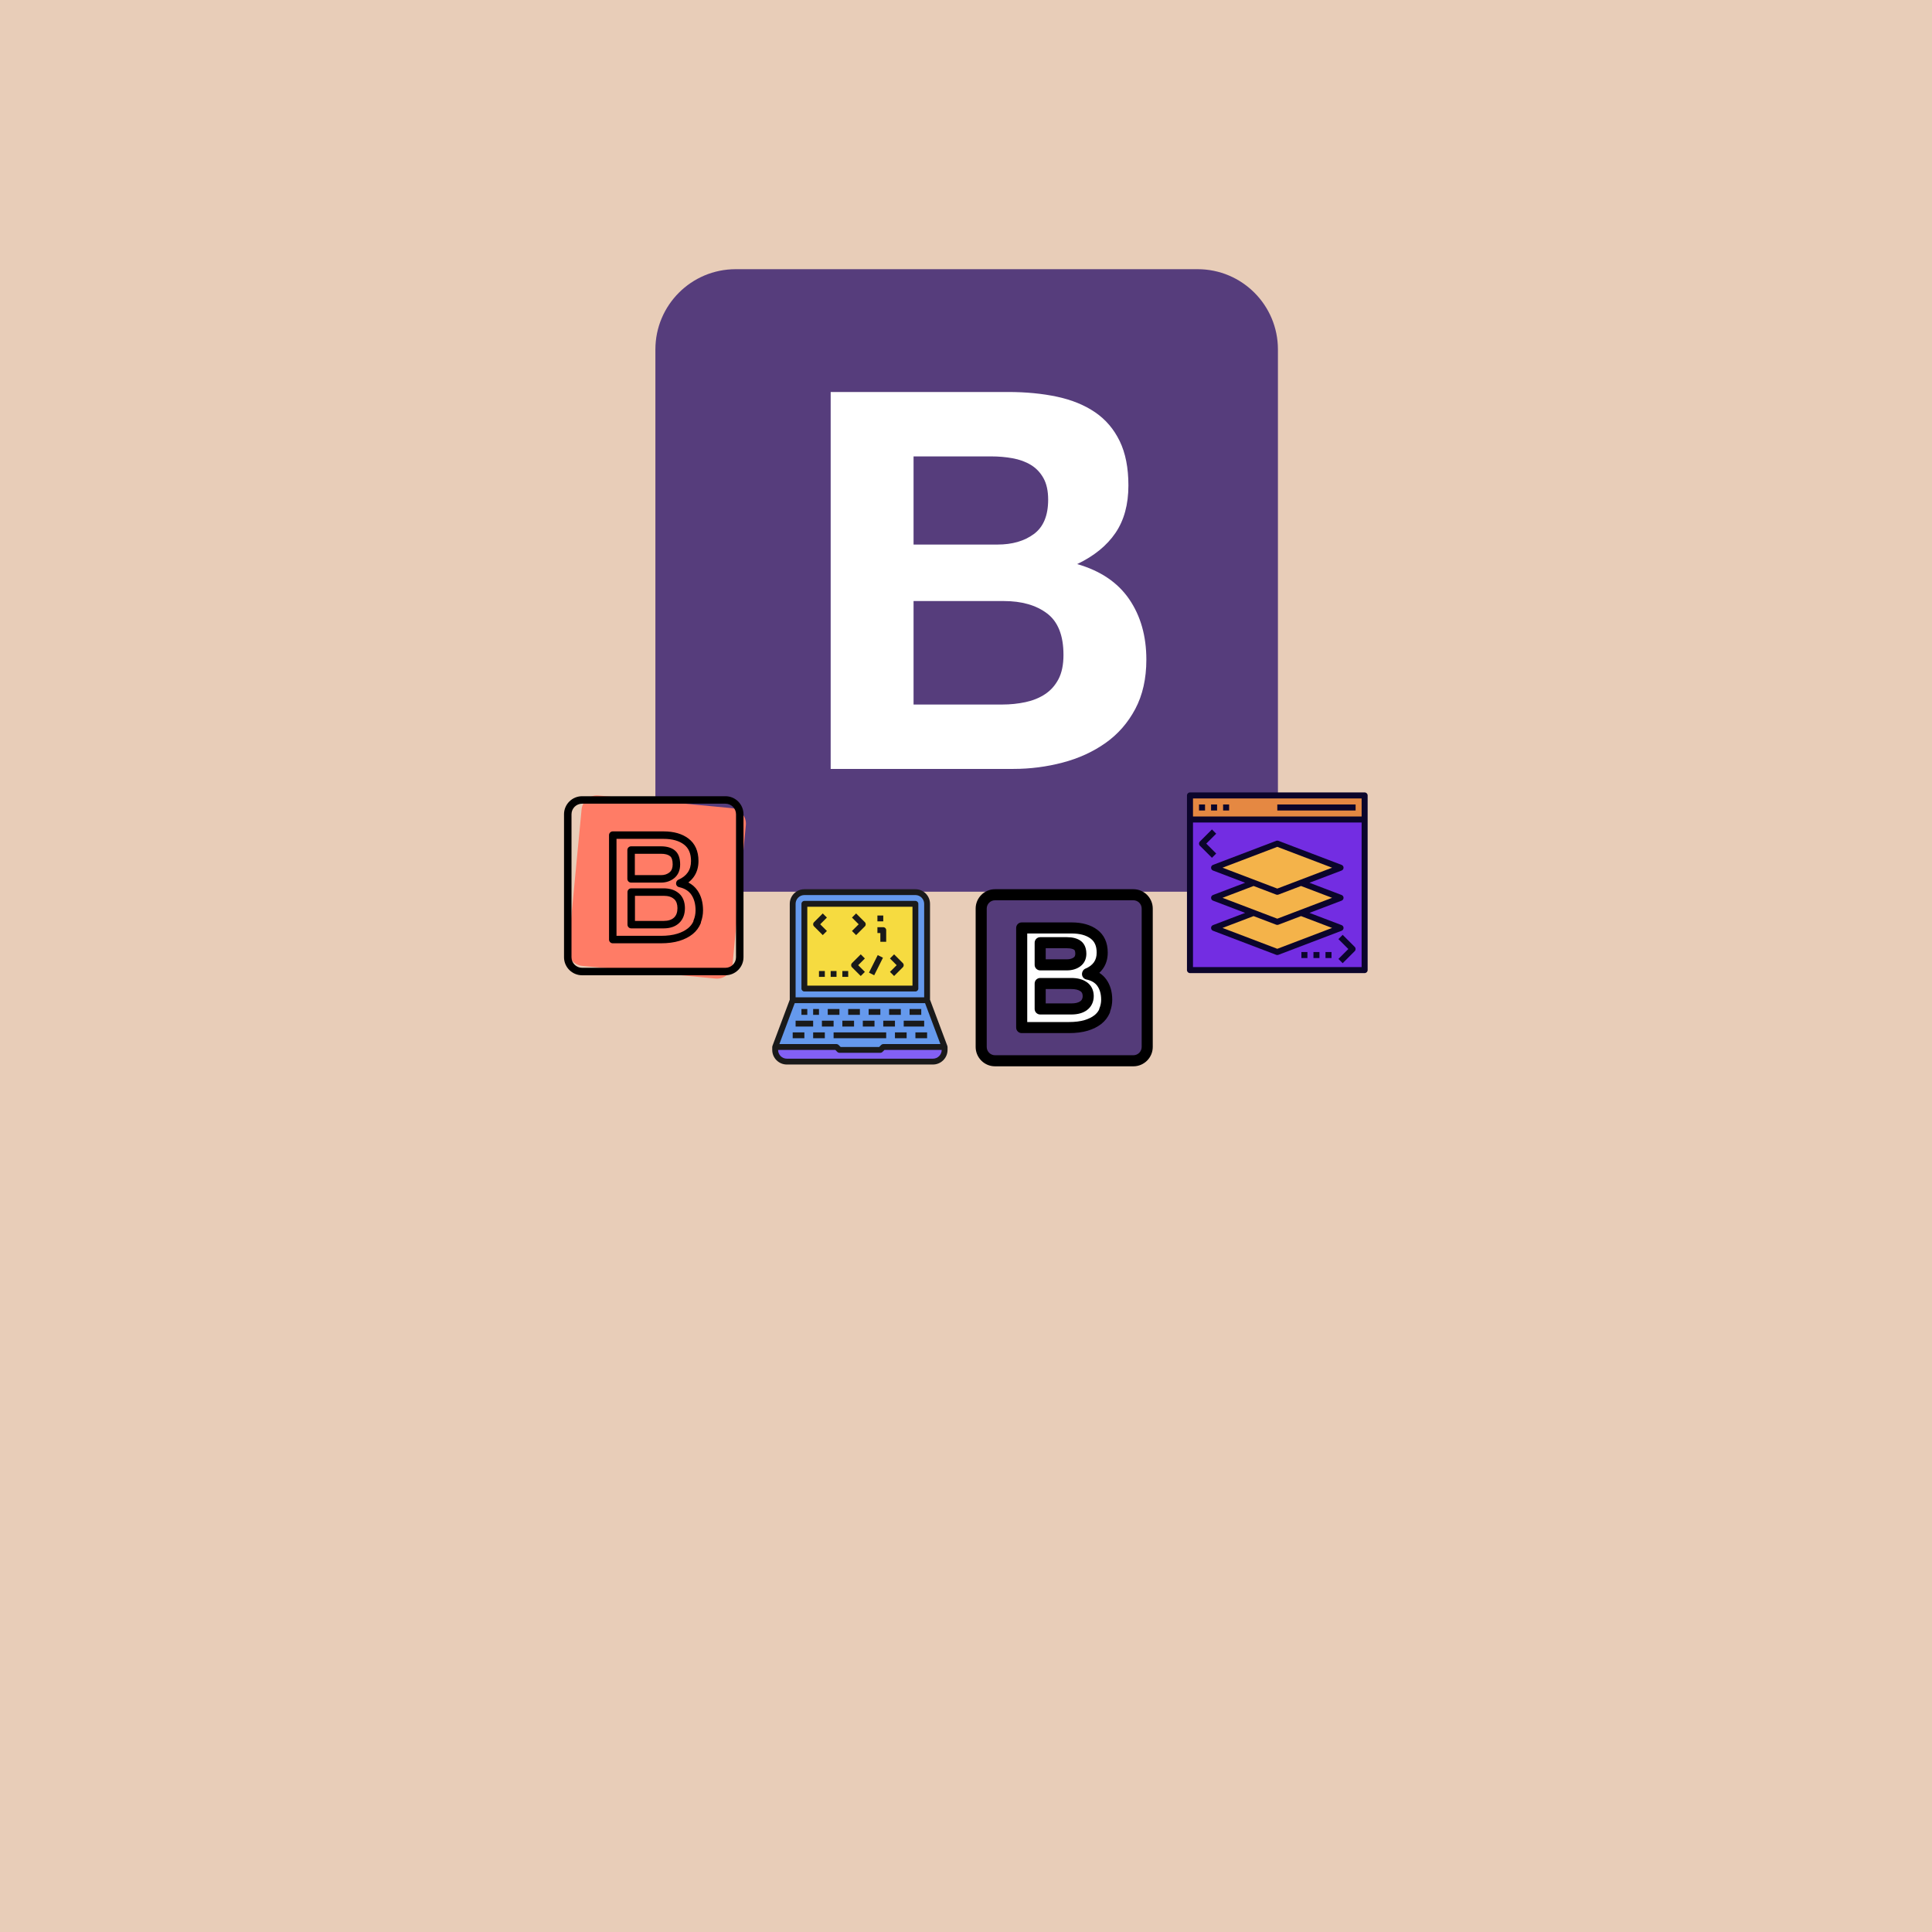 <svg xmlns="http://www.w3.org/2000/svg" width="810" viewBox="0 0 810 810" height="810" version="1.0"><defs><clipPath id="a"><path d="M 274.777 112.859 L 535.777 112.859 L 535.777 373.859 L 274.777 373.859 Z M 274.777 112.859"/></clipPath><clipPath id="b"><path d="M 238 333 L 312.969 333 L 312.969 411 L 238 411 Z M 238 333"/></clipPath><clipPath id="c"><path d="M 236.469 333 L 312 333 L 312 409 L 236.469 409 Z M 236.469 333"/></clipPath><clipPath id="d"><path d="M 409.047 372.805 L 483.297 372.805 L 483.297 447.055 L 409.047 447.055 Z M 409.047 372.805"/></clipPath><clipPath id="e"><path d="M 497.641 332.227 L 573.391 332.227 L 573.391 407.977 L 497.641 407.977 Z M 497.641 332.227"/></clipPath><clipPath id="f"><path d="M 323.762 372.805 L 397.262 372.805 L 397.262 446.305 L 323.762 446.305 Z M 323.762 372.805"/></clipPath></defs><path fill="#FFF" d="M-81 -81H891V891H-81z"/><path fill="#FFF" d="M-81 -81H891V891H-81z"/><path fill="#E8CDB8" d="M-81 -81H891V891H-81z"/><g clip-path="url(#a)"><path fill="#563D7C" d="M 274.777 340.203 C 274.777 358.789 289.848 373.859 308.434 373.859 L 502.125 373.859 C 520.711 373.859 535.777 358.789 535.777 340.203 L 535.777 146.512 C 535.777 127.922 520.711 112.859 502.125 112.859 L 308.434 112.859 C 289.844 112.859 274.777 127.926 274.777 146.512 Z M 274.777 340.203"/></g><path fill="#FFF" d="M 383.012 228.309 L 383.012 191.348 L 415.547 191.348 C 418.645 191.348 421.633 191.605 424.508 192.121 C 427.383 192.637 429.93 193.559 432.145 194.887 C 434.355 196.215 436.129 198.059 437.457 200.422 C 438.781 202.781 439.445 205.809 439.445 209.496 C 439.445 216.137 437.457 220.93 433.469 223.887 C 429.492 226.832 424.395 228.309 418.195 228.309 Z M 348.262 164.344 L 348.262 322.371 L 424.844 322.371 C 431.918 322.371 438.82 321.484 445.531 319.711 C 452.25 317.945 458.223 315.215 463.465 311.523 C 468.703 307.832 472.863 303.082 475.965 297.25 C 479.062 291.418 480.613 284.527 480.613 276.555 C 480.613 266.676 478.215 258.223 473.426 251.219 C 468.621 244.203 461.363 239.301 451.617 236.496 C 458.703 233.102 464.055 228.75 467.664 223.438 C 471.285 218.125 473.09 211.488 473.09 203.52 C 473.09 196.141 471.875 189.945 469.438 184.93 C 467 179.91 463.574 175.891 459.152 172.867 C 454.715 169.84 449.406 167.664 443.215 166.336 C 437.016 165.008 430.156 164.344 422.633 164.344 Z M 383.012 295.375 L 383.012 251.992 L 420.859 251.992 C 428.383 251.992 434.426 253.727 439.004 257.191 C 443.582 260.66 445.867 266.449 445.867 274.566 C 445.867 278.695 445.164 282.09 443.766 284.75 C 442.359 287.402 440.484 289.504 438.117 291.051 C 435.762 292.602 433.031 293.711 429.93 294.375 C 426.832 295.039 423.59 295.375 420.195 295.375 Z M 383.012 295.375"/><g clip-path="url(#b)"><path fill="#FF7C66" d="M 299.98 410.266 L 244.133 404.957 C 240.535 404.613 237.898 401.426 238.242 397.84 L 243.828 339.391 C 244.172 335.805 247.367 333.176 250.961 333.516 L 306.809 338.824 C 310.406 339.168 313.043 342.355 312.699 345.941 L 307.113 404.391 C 306.773 407.977 303.578 410.605 299.98 410.266 Z M 299.98 410.266"/></g><g clip-path="url(#c)"><path d="M 304.137 408.883 L 244.047 408.883 C 239.871 408.883 236.469 405.492 236.469 401.324 L 236.469 341.383 C 236.469 337.211 239.871 333.82 244.047 333.82 L 304.137 333.82 C 308.316 333.82 311.715 337.211 311.715 341.383 L 311.715 401.328 C 311.715 405.492 308.316 408.883 304.137 408.883 Z M 244.047 336.949 C 241.602 336.949 239.605 338.934 239.605 341.383 L 239.605 401.328 C 239.605 403.77 241.602 405.758 244.047 405.758 L 304.137 405.758 C 306.586 405.758 308.582 403.77 308.582 401.324 L 308.582 341.383 C 308.582 338.934 306.586 336.949 304.137 336.949 Z M 244.047 336.949"/></g><path d="M 277.07 395.48 L 256.906 395.48 C 256.039 395.48 255.34 394.777 255.34 393.914 L 255.34 350.129 C 255.34 349.266 256.039 348.566 256.906 348.566 L 278.234 348.566 C 282.531 348.566 286.035 349.578 288.652 351.578 C 291.43 353.688 292.84 356.852 292.84 360.98 C 292.84 363.504 292.199 365.711 290.938 367.531 C 290.293 368.461 289.508 369.281 288.586 369.992 C 290.152 370.789 291.43 371.898 292.41 373.312 C 293.965 375.555 294.75 378.363 294.75 381.668 C 294.75 383.367 294.453 385.02 293.871 386.594 C 293.871 386.777 293.84 386.961 293.77 387.125 C 293.051 388.875 291.887 390.426 290.414 391.613 C 288.902 392.832 287.031 393.789 284.855 394.457 C 282.652 395.133 280.039 395.48 277.07 395.48 Z M 258.473 392.352 L 277.074 392.352 C 279.723 392.352 282.027 392.055 283.93 391.469 C 285.723 390.922 287.238 390.152 288.441 389.184 C 289.383 388.422 290.152 387.461 290.68 386.375 C 290.684 386.199 290.727 386.023 290.793 385.855 C 291.34 384.527 291.617 383.121 291.617 381.672 C 291.617 379.016 291.02 376.805 289.832 375.094 C 288.715 373.48 286.984 372.418 284.684 371.934 C 283.961 371.781 283.441 371.145 283.441 370.406 C 283.441 369.777 283.82 369.066 284.402 368.824 C 286.125 368.098 287.457 367.066 288.363 365.762 C 289.254 364.469 289.711 362.863 289.711 360.988 C 289.711 357.844 288.742 355.582 286.758 354.07 C 284.699 352.496 281.836 351.699 278.242 351.699 L 258.473 351.699 Z M 258.473 392.352"/><path d="M 278.23 389.227 L 264.641 389.227 C 263.777 389.227 263.074 388.527 263.074 387.664 L 263.074 374 C 263.074 373.137 263.777 372.438 264.641 372.438 L 278.188 372.438 C 280.805 372.438 282.914 373.102 284.461 374.406 C 284.543 374.457 284.621 374.516 284.695 374.582 C 286.305 376.016 287.133 378.078 287.16 380.703 C 287.16 383.367 286.34 385.473 284.723 386.988 C 283.156 388.473 280.965 389.227 278.23 389.227 Z M 266.207 386.098 L 278.23 386.098 C 280.137 386.098 281.598 385.633 282.574 384.715 C 283.551 383.797 284.027 382.492 284.027 380.723 C 284.012 379.094 283.594 377.887 282.758 377.055 C 282.688 377.012 282.617 376.961 282.562 376.902 C 281.578 376.008 280.145 375.57 278.191 375.57 L 266.211 375.57 L 266.211 386.098 Z M 266.207 386.098"/><path d="M 277.133 370.031 L 264.59 370.031 C 263.727 370.031 263.023 369.332 263.023 368.469 L 263.023 356.387 C 263.023 355.523 263.727 354.824 264.59 354.824 L 277.133 354.824 C 279.566 354.824 281.508 355.395 282.91 356.523 C 284.398 357.723 285.156 359.703 285.156 362.402 C 285.156 364.836 284.348 366.758 282.75 368.109 C 282.699 368.152 282.648 368.191 282.598 368.227 C 281.129 369.406 279.246 370.031 277.133 370.031 Z M 266.16 366.906 L 277.133 366.906 C 278.582 366.906 279.785 366.508 280.707 365.727 C 280.746 365.691 280.785 365.66 280.824 365.637 C 281.629 364.898 282.02 363.84 282.02 362.402 C 282.02 360.695 281.656 359.535 280.938 358.957 C 280.109 358.289 278.828 357.949 277.133 357.949 L 266.16 357.949 Z M 266.16 366.906"/><path fill="#543B79" d="M 475.176 375.125 L 417.168 375.125 C 413.965 375.125 411.367 377.723 411.367 380.926 L 411.367 438.934 C 411.367 442.141 413.965 444.734 417.168 444.734 L 475.176 444.734 C 478.375 444.734 480.977 442.141 480.977 438.934 L 480.977 380.926 C 480.977 377.723 478.375 375.125 475.176 375.125 Z M 475.176 375.125"/><path fill="#FFF" d="M 463.211 424.281 L 463.211 424.289 C 462.59 425.781 461.609 427.094 460.355 428.105 C 459.055 429.16 457.41 430.023 455.383 430.645 C 453.359 431.273 450.953 431.586 448.164 431.586 L 428.266 431.586 L 428.266 388.273 L 449.309 388.273 C 453.203 388.273 456.32 389.152 458.652 390.934 C 461.004 392.73 462.176 395.402 462.176 399.012 C 462.176 401.191 461.641 403.062 460.57 404.609 C 459.508 406.148 457.973 407.352 455.992 408.188 L 455.992 408.328 C 458.633 408.887 460.68 410.137 462.027 412.086 C 463.371 414.035 464.062 416.5 464.062 419.473 C 464.062 421.137 463.738 422.719 463.133 424.199 Z M 463.211 424.281"/><path fill="#543B79" d="M 454.547 412.645 C 453.281 411.484 451.496 410.918 449.195 410.918 L 435.824 410.918 L 435.824 424.43 L 449.234 424.43 C 451.523 424.43 453.316 423.836 454.586 422.637 C 455.852 421.445 456.504 419.746 456.504 417.562 C 456.48 415.43 455.852 413.777 454.586 412.645 Z M 454.547 412.645"/><path fill="#543B79" d="M 452.152 404.316 L 452.164 404.316 C 453.391 403.277 453.992 401.789 453.992 399.848 C 453.992 397.672 453.449 396.125 452.352 395.238 C 451.262 394.355 449.691 393.898 447.625 393.898 L 435.25 393.898 L 435.25 405.852 L 447.625 405.852 C 449.426 405.855 450.965 405.324 452.152 404.316 Z M 452.152 404.316"/><g clip-path="url(#d)"><path d="M 475.176 447.055 L 417.168 447.055 C 412.688 447.055 409.047 443.41 409.047 438.934 L 409.047 380.926 C 409.047 376.449 412.688 372.805 417.168 372.805 L 475.176 372.805 C 479.652 372.805 483.297 376.449 483.297 380.926 L 483.297 438.934 C 483.297 443.41 479.652 447.055 475.176 447.055 Z M 417.168 377.445 C 415.246 377.445 413.688 379.008 413.688 380.926 L 413.688 438.934 C 413.688 440.852 415.246 442.414 417.168 442.414 L 475.176 442.414 C 477.094 442.414 478.656 440.852 478.656 438.934 L 478.656 380.926 C 478.656 379.008 477.094 377.445 475.176 377.445 Z M 417.168 377.445"/></g><path d="M 448.164 433.133 L 428.352 433.133 C 427.07 433.133 426.031 432.094 426.031 430.812 L 426.031 389.047 C 426.031 387.766 427.07 386.727 428.352 386.727 L 449.301 386.727 C 453.68 386.727 457.273 387.746 459.98 389.75 C 462.93 391.934 464.426 395.18 464.426 399.402 C 464.426 401.992 463.742 404.262 462.398 406.152 C 461.957 406.77 461.453 407.34 460.895 407.863 C 462.059 408.605 463.047 409.543 463.848 410.668 C 465.477 412.961 466.309 415.805 466.309 419.137 C 466.309 420.812 466.012 422.449 465.434 424.012 C 465.418 424.242 465.367 424.469 465.27 424.684 C 464.504 426.484 463.273 428.078 461.723 429.293 C 460.164 430.516 458.238 431.477 456.004 432.137 C 453.793 432.797 451.152 433.133 448.164 433.133 Z M 430.672 428.492 L 448.16 428.492 C 450.691 428.492 452.887 428.223 454.676 427.684 C 456.352 427.188 457.758 426.5 458.859 425.633 C 459.652 425.012 460.301 424.238 460.762 423.363 C 460.793 423.168 460.84 422.973 460.926 422.781 C 461.414 421.621 461.664 420.395 461.664 419.129 C 461.664 416.785 461.125 414.844 460.062 413.355 C 459.09 411.984 457.547 411.078 455.488 410.656 C 454.406 410.438 453.629 409.488 453.629 408.383 C 453.629 407.441 454.203 406.453 455.074 406.098 C 456.625 405.465 457.816 404.574 458.621 403.449 C 459.402 402.355 459.781 401.027 459.781 399.398 C 459.781 396.656 458.965 394.773 457.219 393.48 C 455.332 392.078 452.672 391.367 449.305 391.367 L 430.672 391.367 Z M 430.672 428.492"/><path d="M 449.16 425.328 L 436.102 425.328 C 434.82 425.328 433.781 424.289 433.781 423.008 L 433.781 412.344 C 433.781 411.062 434.82 410.023 436.102 410.023 L 449.121 410.023 C 451.758 410.023 453.828 410.555 455.445 411.648 C 455.543 411.699 455.641 411.758 455.734 411.828 C 457.555 413.145 458.531 415.125 458.559 417.559 C 458.559 420.027 457.598 422.051 455.781 423.438 C 454.141 424.691 451.914 425.328 449.16 425.328 Z M 438.422 420.688 L 449.16 420.688 C 450.871 420.688 452.148 420.371 452.961 419.75 C 453.41 419.406 453.918 418.855 453.918 417.59 C 453.906 416.543 453.543 416.027 453.176 415.715 C 453.102 415.672 453.027 415.625 452.957 415.57 C 452.145 414.973 450.855 414.664 449.125 414.664 L 438.422 414.664 Z M 438.422 420.688"/><path d="M 447.352 406.836 L 436.102 406.836 C 434.82 406.836 433.781 405.797 433.781 404.516 L 433.781 395.234 C 433.781 393.953 434.82 392.914 436.102 392.914 L 447.352 392.914 C 449.688 392.914 451.578 393.406 452.969 394.371 C 454.102 395.148 455.461 396.738 455.461 399.859 C 455.461 402.117 454.555 403.965 452.84 405.207 C 452.781 405.246 452.727 405.289 452.668 405.32 C 451.223 406.316 449.387 406.836 447.352 406.836 Z M 438.422 402.195 L 447.352 402.195 C 448.496 402.195 449.422 401.941 450.105 401.449 C 450.145 401.422 450.184 401.391 450.223 401.367 C 450.543 401.109 450.82 400.723 450.82 399.855 C 450.82 399.355 450.754 398.477 450.336 398.184 C 449.918 397.895 449.062 397.555 447.352 397.555 L 438.422 397.555 Z M 438.422 402.195"/><path fill="#732DE2" d="M 498.906 343.59 L 572.129 343.59 L 572.129 406.715 L 498.906 406.715 Z M 498.906 343.59"/><path fill="#E58842" d="M 498.906 333.492 L 572.129 333.492 L 572.129 343.59 L 498.906 343.59 Z M 498.906 333.492"/><path fill="#F4B34A" d="M 562.031 363.789 L 535.516 373.891 L 509.004 363.789 L 535.516 353.691 Z M 562.031 363.789"/><path fill="#F4B34A" d="M 562.031 376.414 L 535.516 386.516 L 509.004 376.414 L 525.566 370.102 L 535.516 373.891 L 545.465 370.102 Z M 562.031 376.414"/><path fill="#F4B34A" d="M 562.031 389.039 L 535.516 399.141 L 509.004 389.039 L 525.566 382.727 L 535.516 386.516 L 545.465 382.727 Z M 562.031 389.039"/><g clip-path="url(#e)"><path fill="#0B052B" d="M 572.129 332.227 L 498.906 332.227 C 498.207 332.227 497.641 332.793 497.641 333.492 L 497.641 406.715 C 497.641 407.414 498.207 407.977 498.906 407.977 L 572.129 407.977 C 572.828 407.977 573.391 407.414 573.391 406.715 L 573.391 333.492 C 573.391 332.793 572.828 332.227 572.129 332.227 Z M 570.867 334.754 L 570.867 342.328 L 500.168 342.328 L 500.168 334.754 Z M 500.168 405.453 L 500.168 344.852 L 570.867 344.852 L 570.867 405.453 Z M 500.168 405.453"/></g><path fill="#0B052B" d="M 502.691 337.277 L 505.219 337.277 L 505.219 339.805 L 502.691 339.805 Z M 502.691 337.277"/><path fill="#0B052B" d="M 507.742 337.277 L 510.266 337.277 L 510.266 339.805 L 507.742 339.805 Z M 507.742 337.277"/><path fill="#0B052B" d="M 512.793 337.277 L 515.316 337.277 L 515.316 339.805 L 512.793 339.805 Z M 512.793 337.277"/><path fill="#0B052B" d="M 535.516 337.277 L 568.344 337.277 L 568.344 339.805 L 535.516 339.805 Z M 535.516 337.277"/><path fill="#0B052B" d="M 563.293 389.039 C 563.293 388.516 562.969 388.047 562.48 387.859 L 549.004 382.727 L 562.48 377.598 C 562.969 377.41 563.293 376.938 563.293 376.414 C 563.293 375.891 562.969 375.422 562.48 375.234 L 549.004 370.102 L 562.48 364.973 C 562.969 364.785 563.293 364.312 563.293 363.789 C 563.293 363.266 562.969 362.797 562.48 362.609 L 535.965 352.512 C 535.676 352.398 535.359 352.398 535.066 352.512 L 508.555 362.609 C 508.066 362.797 507.742 363.266 507.742 363.789 C 507.742 364.312 508.066 364.785 508.555 364.973 L 522.027 370.102 L 508.555 375.234 C 508.066 375.422 507.742 375.891 507.742 376.414 C 507.742 376.938 508.066 377.41 508.555 377.598 L 522.027 382.727 L 508.555 387.859 C 508.066 388.047 507.742 388.516 507.742 389.039 C 507.742 389.562 508.066 390.035 508.555 390.223 L 535.066 400.32 C 535.211 400.375 535.363 400.402 535.516 400.402 C 535.668 400.402 535.82 400.375 535.965 400.32 L 562.48 390.223 C 562.969 390.035 563.293 389.562 563.293 389.039 Z M 535.516 355.043 L 558.484 363.789 L 535.516 372.539 L 512.551 363.789 Z M 525.574 371.453 L 535.066 375.07 C 535.355 375.18 535.676 375.18 535.965 375.07 L 545.461 371.453 L 558.484 376.414 L 535.516 385.164 L 512.551 376.414 Z M 535.516 397.789 L 512.551 389.039 L 525.574 384.078 L 535.066 387.695 C 535.355 387.805 535.676 387.805 535.965 387.695 L 545.461 384.078 L 558.484 389.039 Z M 535.516 397.789"/><path fill="#0B052B" d="M 509.898 357.848 L 505.738 353.691 L 509.898 349.531 L 508.113 347.746 L 503.062 352.797 C 502.566 353.293 502.566 354.09 503.062 354.582 L 508.113 359.633 Z M 509.898 357.848"/><path fill="#0B052B" d="M 562.922 391.934 L 561.137 393.719 L 565.293 397.879 L 561.137 402.035 L 562.922 403.82 L 567.973 398.77 C 568.465 398.277 568.465 397.48 567.973 396.984 Z M 562.922 391.934"/><path fill="#0B052B" d="M 555.719 399.141 L 558.242 399.141 L 558.242 401.664 L 555.719 401.664 Z M 555.719 399.141"/><path fill="#0B052B" d="M 550.668 399.141 L 553.191 399.141 L 553.191 401.664 L 550.668 401.664 Z M 550.668 399.141"/><path fill="#0B052B" d="M 545.617 399.141 L 548.141 399.141 L 548.141 401.664 L 545.617 401.664 Z M 545.617 399.141"/><path fill="#8360F4" d="M 396.039 438.957 L 396.039 440.18 C 396.039 442.887 393.844 445.082 391.137 445.082 L 329.887 445.082 C 327.18 445.082 324.988 442.887 324.988 440.18 L 324.988 438.957 L 350.715 438.957 L 351.938 440.18 L 369.09 440.18 L 370.312 438.957 Z M 396.039 438.957"/><path fill="#6599ED" d="M 388.688 419.355 L 396.039 438.957 L 370.312 438.957 L 369.09 440.18 L 351.938 440.18 L 350.715 438.957 L 324.988 438.957 L 332.34 419.355 Z M 388.688 419.355"/><path fill="#6599ED" d="M 388.688 378.93 L 388.688 419.355 L 332.34 419.355 L 332.34 378.93 C 332.34 376.223 334.531 374.031 337.238 374.031 L 383.789 374.031 C 386.496 374.031 388.688 376.223 388.688 378.93 Z M 383.789 414.457 L 383.789 378.93 L 337.238 378.93 L 337.238 414.457 Z M 383.789 414.457"/><path fill="#F6DB40" d="M 337.238 378.93 L 383.789 378.93 L 383.789 414.457 L 337.238 414.457 Z M 337.238 378.93"/><g clip-path="url(#f)"><path fill="#1A1A1A" d="M 329.887 446.305 L 391.137 446.305 C 394.516 446.305 397.262 443.559 397.262 440.18 L 397.262 438.957 L 397.254 438.957 C 397.254 438.812 397.238 438.664 397.188 438.527 L 389.914 419.133 L 389.914 378.93 C 389.914 375.555 387.164 372.805 383.789 372.805 L 337.238 372.805 C 333.859 372.805 331.113 375.555 331.113 378.93 L 331.113 419.133 L 323.84 438.527 C 323.789 438.664 323.77 438.812 323.77 438.957 L 323.762 438.957 L 323.762 440.18 C 323.762 443.559 326.512 446.305 329.887 446.305 Z M 391.137 443.855 L 329.887 443.855 C 327.863 443.855 326.215 442.207 326.215 440.18 L 350.207 440.18 L 351.07 441.047 C 351.301 441.277 351.613 441.406 351.938 441.406 L 369.09 441.406 C 369.414 441.406 369.727 441.277 369.953 441.047 L 370.82 440.18 L 394.812 440.18 C 394.812 442.207 393.164 443.855 391.137 443.855 Z M 337.238 375.258 L 383.789 375.258 C 385.812 375.258 387.465 376.906 387.465 378.93 L 387.465 418.133 L 333.562 418.133 L 333.562 378.93 C 333.562 376.906 335.211 375.258 337.238 375.258 Z M 333.188 420.582 L 387.84 420.582 L 394.27 437.73 L 370.312 437.73 C 369.988 437.73 369.676 437.859 369.445 438.09 L 368.582 438.957 L 352.445 438.957 L 351.578 438.09 C 351.352 437.859 351.039 437.73 350.715 437.73 L 326.754 437.73 Z M 333.188 420.582"/></g><path fill="#1A1A1A" d="M 332.34 432.832 L 337.238 432.832 L 337.238 435.281 L 332.34 435.281 Z M 332.34 432.832"/><path fill="#1A1A1A" d="M 340.914 432.832 L 345.812 432.832 L 345.812 435.281 L 340.914 435.281 Z M 340.914 432.832"/><path fill="#1A1A1A" d="M 349.488 432.832 L 371.539 432.832 L 371.539 435.281 L 349.488 435.281 Z M 349.488 432.832"/><path fill="#1A1A1A" d="M 375.215 432.832 L 380.113 432.832 L 380.113 435.281 L 375.215 435.281 Z M 375.215 432.832"/><path fill="#1A1A1A" d="M 383.789 432.832 L 388.688 432.832 L 388.688 435.281 L 383.789 435.281 Z M 383.789 432.832"/><path fill="#1A1A1A" d="M 333.562 427.93 L 340.914 427.93 L 340.914 430.383 L 333.562 430.383 Z M 333.562 427.93"/><path fill="#1A1A1A" d="M 344.59 427.93 L 349.488 427.93 L 349.488 430.383 L 344.59 430.383 Z M 344.59 427.93"/><path fill="#1A1A1A" d="M 353.164 427.93 L 358.062 427.93 L 358.062 430.383 L 353.164 430.383 Z M 353.164 427.93"/><path fill="#1A1A1A" d="M 361.738 427.93 L 366.637 427.93 L 366.637 430.383 L 361.738 430.383 Z M 361.738 427.93"/><path fill="#1A1A1A" d="M 370.312 427.93 L 375.215 427.93 L 375.215 430.383 L 370.312 430.383 Z M 370.312 427.93"/><path fill="#1A1A1A" d="M 378.887 427.93 L 387.465 427.93 L 387.465 430.383 L 378.887 430.383 Z M 378.887 427.93"/><path fill="#1A1A1A" d="M 340.914 423.031 L 343.363 423.031 L 343.363 425.48 L 340.914 425.48 Z M 340.914 423.031"/><path fill="#1A1A1A" d="M 336.012 423.031 L 338.465 423.031 L 338.465 425.48 L 336.012 425.48 Z M 336.012 423.031"/><path fill="#1A1A1A" d="M 347.039 423.031 L 351.938 423.031 L 351.938 425.48 L 347.039 425.48 Z M 347.039 423.031"/><path fill="#1A1A1A" d="M 355.613 423.031 L 360.512 423.031 L 360.512 425.48 L 355.613 425.48 Z M 355.613 423.031"/><path fill="#1A1A1A" d="M 364.188 423.031 L 369.09 423.031 L 369.09 425.48 L 364.188 425.48 Z M 364.188 423.031"/><path fill="#1A1A1A" d="M 372.762 423.031 L 377.664 423.031 L 377.664 425.48 L 372.762 425.48 Z M 372.762 423.031"/><path fill="#1A1A1A" d="M 381.34 423.031 L 386.238 423.031 L 386.238 425.48 L 381.34 425.48 Z M 381.34 423.031"/><path fill="#1A1A1A" d="M 337.238 415.68 L 383.789 415.68 C 384.465 415.68 385.012 415.133 385.012 414.457 L 385.012 378.93 C 385.012 378.254 384.465 377.707 383.789 377.707 L 337.238 377.707 C 336.562 377.707 336.012 378.254 336.012 378.93 L 336.012 414.457 C 336.012 415.133 336.562 415.68 337.238 415.68 Z M 338.465 380.156 L 382.562 380.156 L 382.562 413.23 L 338.465 413.23 Z M 338.465 380.156"/><path fill="#1A1A1A" d="M 344.945 382.965 L 341.273 386.641 C 340.793 387.117 340.793 387.895 341.273 388.371 L 344.945 392.047 L 346.68 390.316 L 343.871 387.508 L 346.68 384.695 Z M 344.945 382.965"/><path fill="#1A1A1A" d="M 358.93 382.965 L 357.195 384.695 L 360.004 387.508 L 357.195 390.316 L 358.93 392.047 L 362.605 388.371 C 363.082 387.895 363.082 387.117 362.605 386.641 Z M 358.93 382.965"/><path fill="#1A1A1A" d="M 360.871 400.113 L 357.195 403.789 C 356.719 404.27 356.719 405.043 357.195 405.523 L 360.871 409.195 L 362.605 407.465 L 359.797 404.656 L 362.605 401.848 Z M 360.871 400.113"/><path fill="#1A1A1A" d="M 374.855 400.113 L 373.121 401.848 L 375.93 404.656 L 373.121 407.465 L 374.855 409.195 L 378.527 405.523 C 379.008 405.043 379.008 404.27 378.527 403.789 Z M 374.855 400.113"/><path fill="#1A1A1A" d="M 364.316 407.785 L 367.992 400.434 L 370.184 401.531 L 366.508 408.879 Z M 364.316 407.785"/><path fill="#1A1A1A" d="M 353.164 407.105 L 355.613 407.105 L 355.613 409.555 L 353.164 409.555 Z M 353.164 407.105"/><path fill="#1A1A1A" d="M 348.262 407.105 L 350.715 407.105 L 350.715 409.555 L 348.262 409.555 Z M 348.262 407.105"/><path fill="#1A1A1A" d="M 343.363 407.105 L 345.812 407.105 L 345.812 409.555 L 343.363 409.555 Z M 343.363 407.105"/><path fill="#1A1A1A" d="M 370.312 388.73 L 367.863 388.73 L 367.863 391.18 L 369.09 391.18 L 369.09 394.855 L 371.539 394.855 L 371.539 389.957 C 371.539 389.281 370.988 388.73 370.312 388.73 Z M 370.312 388.73"/><path fill="#1A1A1A" d="M 367.863 383.832 L 370.312 383.832 L 370.312 386.281 L 367.863 386.281 Z M 367.863 383.832"/></svg>